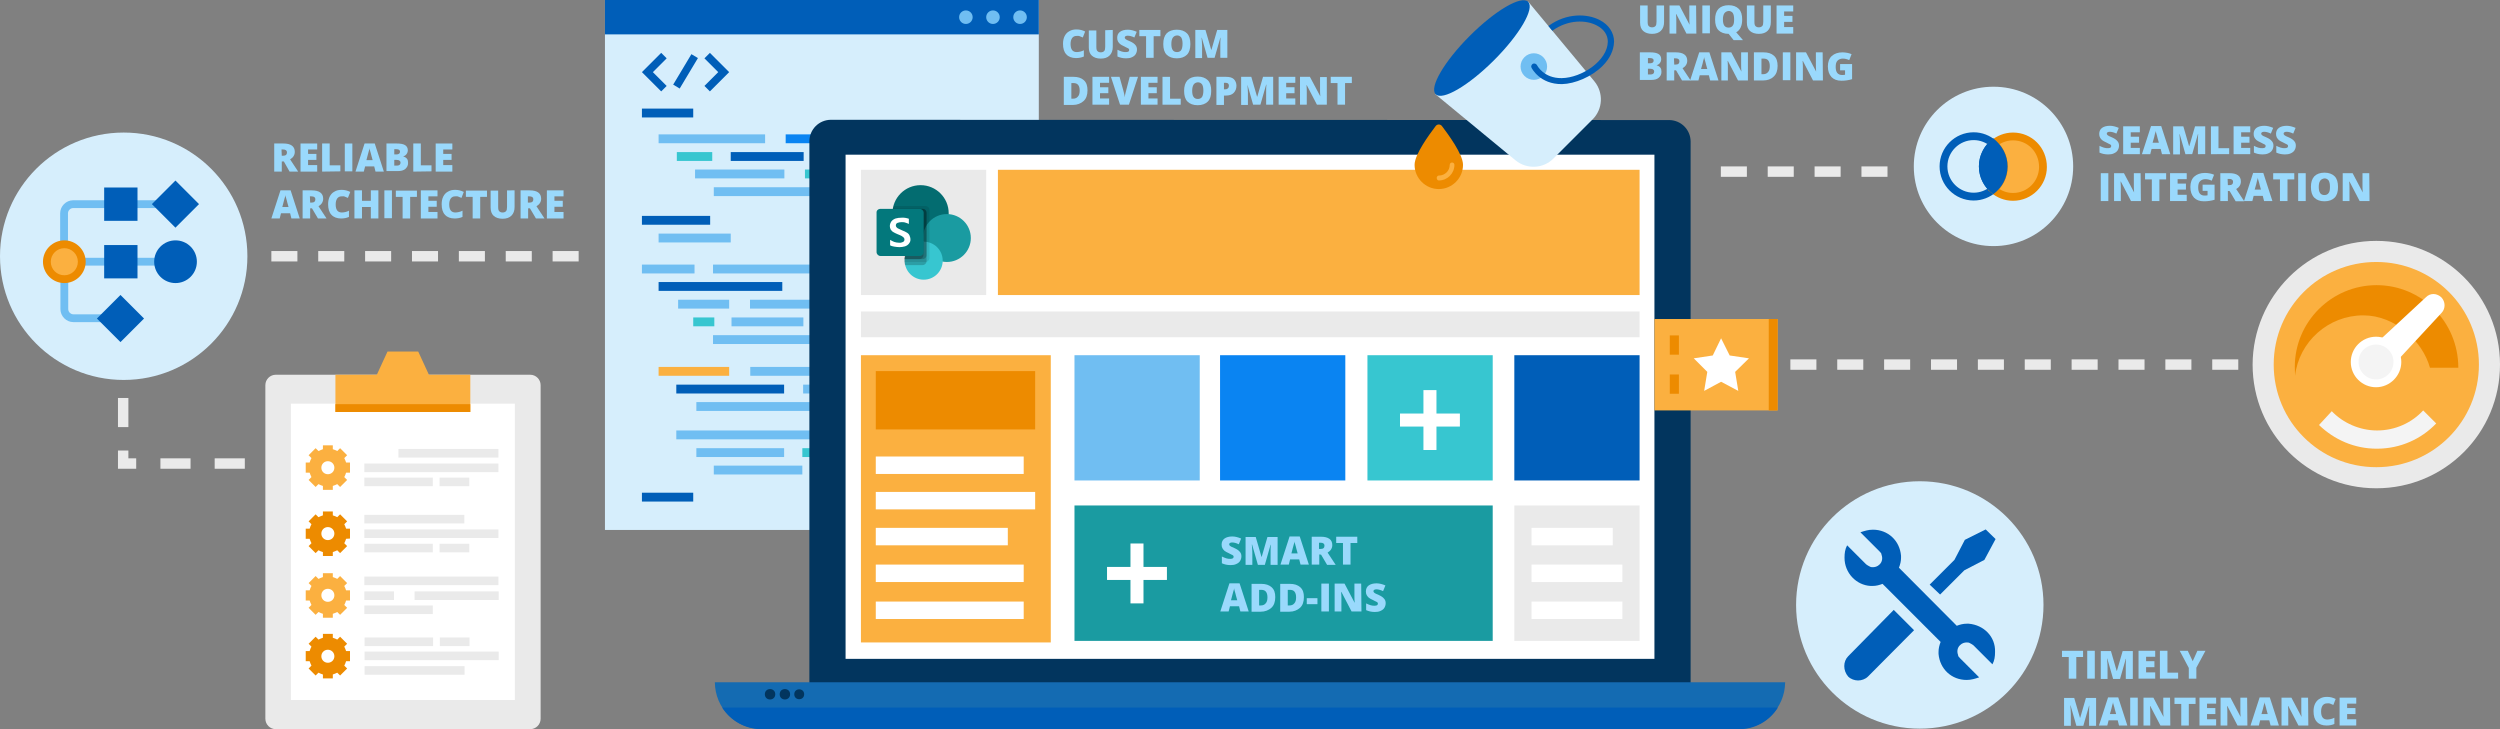 <?xml version="1.0" encoding="utf-8"?>
<!-- Generator: Adobe Illustrator 21.1.0, SVG Export Plug-In . SVG Version: 6.00 Build 0)  -->
<svg version="1.1" id="Layer_1" xmlns="http://www.w3.org/2000/svg" xmlns:xlink="http://www.w3.org/1999/xlink" x="0px" y="0px"
	 viewBox="0 0 960 280" style="enable-background:new 0 0 960 280;" xml:space="preserve">
<rect x="0" y="0" width="960" height="280" fill="#808080" stroke="none"/>
<style type="text/css">
	.st0{fill:none;stroke:#EAEAEA;stroke-width:4;stroke-miterlimit:10;}
	.st1{fill:none;stroke:#EAEAEA;stroke-width:4;stroke-miterlimit:10;stroke-dasharray:11.18,8.944;}
	.st2{fill:none;stroke:#EAEAEA;stroke-width:4;stroke-miterlimit:10;stroke-dasharray:11.574,9.259;}
	.st3{fill:#D6EEFC;}
	.st4{fill:#005EB8;}
	.st5{fill:#0A84F2;}
	.st6{fill:#70BEF2;}
	.st7{fill:#37C6D0;}
	.st8{fill:#FBB040;}
	.st9{fill:#02355E;}
	.st10{fill:#146BB2;}
	.st11{fill:#FFFFFF;}
	.st12{fill:#EAEAEA;}
	.st13{fill:#ED8B00;}
	.st14{fill:#1A9BA1;}
	.st15{fill:#036C70;}
	.st16{opacity:0.1;enable-background:new    ;}
	.st17{opacity:0.2;enable-background:new    ;}
	.st18{fill:#03787C;}
	.st19{fill:none;stroke:#FFFFFF;stroke-width:5;stroke-miterlimit:10;}
	.st20{fill:none;stroke:#70BEF2;stroke-width:3;stroke-miterlimit:10;}
	.st21{fill:#F4F4F4;}
	.st22{fill:none;stroke:#EAEAEA;stroke-width:4;stroke-miterlimit:10;stroke-dasharray:10,8;}
	.st23{fill:#EAEAEA;stroke:#EAEAEA;stroke-miterlimit:10;}
	.st24{fill:none;stroke:#005EB8;stroke-width:3;stroke-miterlimit:10;}
	.st25{fill:none;stroke:#ED8B00;stroke-width:3;stroke-miterlimit:10;}
	.st26{fill:#9AD9FC;}
</style>
<g id="color_palette">
</g>
<g id="design">
	<g>
		<g>
			<line class="st0" x1="47.3" y1="118.8" x2="47.3" y2="123.8"/>
			<line class="st1" x1="47.3" y1="132.7" x2="47.3" y2="168.5"/>
			<polyline class="st0" points="47.3,173 47.3,178 52.3,178 			"/>
			<line class="st2" x1="61.6" y1="178" x2="98.6" y2="178"/>
			<line class="st0" x1="103.2" y1="178" x2="108.2" y2="178"/>
		</g>
	</g>
	<g>
		<rect x="232.3" class="st3" width="166.6" height="203.5"/>
		<rect x="232.3" class="st4" width="166.6" height="13.2"/>
		<rect x="246.5" y="41.7" class="st4" width="19.7" height="3.4"/>
		<rect x="246.5" y="189.2" class="st4" width="19.7" height="3.4"/>
		<rect x="301.7" y="51.6" class="st5" width="41.8" height="3.4"/>
		<rect x="252.9" y="51.6" class="st6" width="40.9" height="3.4"/>
		<rect x="280.6" y="58.4" class="st4" width="28" height="3.4"/>
		<rect x="259.9" y="58.4" class="st7" width="13.6" height="3.4"/>
		<rect x="329.4" y="65.1" class="st6" width="27.7" height="3.4"/>
		<rect x="309.1" y="65.1" class="st7" width="13" height="3.4"/>
		<rect x="266.9" y="65.1" class="st6" width="34.3" height="3.4"/>
		<rect x="322.1" y="71.9" class="st6" width="63.1" height="3.4"/>
		<rect x="274.1" y="71.9" class="st6" width="41.5" height="3.4"/>
		<rect x="246.5" y="82.9" class="st4" width="26.2" height="3.4"/>
		<rect x="252.9" y="89.7" class="st6" width="27.7" height="3.4"/>
		<rect x="273.8" y="101.6" class="st6" width="47.7" height="3.4"/>
		<rect x="246.5" y="101.6" class="st6" width="20.2" height="3.4"/>
		<rect x="252.9" y="108.3" class="st4" width="47.5" height="3.4"/>
		<rect x="322.8" y="115.1" class="st4" width="19.8" height="3.4"/>
		<rect x="288" y="115.1" class="st6" width="27.6" height="3.4"/>
		<rect x="260.4" y="115.1" class="st6" width="19.6" height="3.4"/>
		<rect x="315.6" y="121.9" class="st6" width="41.6" height="3.4"/>
		<rect x="280.9" y="121.9" class="st6" width="27.6" height="3.4"/>
		<rect x="266.2" y="121.9" class="st7" width="8.1" height="3.4"/>
		<rect x="273.8" y="128.7" class="st6" width="49.6" height="3.4"/>
		<rect x="288.1" y="140.9" class="st6" width="83.2" height="3.4"/>
		<rect x="252.9" y="140.9" class="st8" width="27.1" height="3.4"/>
		<rect x="308.4" y="147.7" class="st6" width="34.4" height="3.4"/>
		<rect x="259.7" y="147.7" class="st4" width="41.4" height="3.4"/>
		<rect x="267.4" y="154.4" class="st6" width="54.7" height="3.4"/>
		<rect x="259.7" y="165.3" class="st6" width="68.8" height="3.4"/>
		<rect x="329.8" y="172.1" class="st4" width="54.7" height="3.4"/>
		<rect x="308.1" y="172.1" class="st7" width="14" height="3.4"/>
		<rect x="267.4" y="172.1" class="st6" width="33.7" height="3.4"/>
		<rect x="315.6" y="178.8" class="st8" width="20.9" height="3.4"/>
		<rect x="274.1" y="178.8" class="st6" width="34" height="3.4"/>
		<g>
			<circle class="st6" cx="391.7" cy="6.6" r="2.6"/>
			<circle class="st6" cx="381.3" cy="6.6" r="2.6"/>
			<circle class="st6" cx="370.9" cy="6.6" r="2.6"/>
		</g>
		<g>
			<g>
				<path class="st4" d="M253.9,20.3l-7.4,7.4l7.4,7.4L256,33l-5.3-5.3l5.3-5.3L253.9,20.3z"/>
				<path class="st4" d="M270.5,22.4l5.3,5.3l-5.3,5.3l2.1,2.1l7.4-7.4l-7.4-7.4L270.5,22.4z"/>
				<path class="st4" d="M258.5,32.5l7-11.7l2.5,1.5L261,34L258.5,32.5z"/>
			</g>
		</g>
	</g>
	<g>
		<path id="_Path_4_1_" class="st9" d="M319.1,46c-4.6,0-8.3,3.7-8.3,8.3l0,0l0,0v207.6c0,4.6,3.7,8.4,8.3,8.4l0,0h321.8
			c4.6,0,8.3-3.7,8.3-8.3l0,0V54.4c0-4.6-3.7-8.3-8.3-8.3l0,0L319.1,46L319.1,46z"/>
		<path id="_Path_5_1_" class="st10" d="M292.4,279.9h375.2c9.9,0,17.8-8,17.9-17.9h-411C274.6,271.9,282.4,279.9,292.4,279.9z"/>
		<path id="_Path_6_1_" class="st4" d="M277.3,271.7c3.3,5.1,8.9,8.3,15.1,8.3h375.2c6.2,0.1,11.9-3.1,15.1-8.3H277.3z"/>
		<g>
			<circle id="_Path_7_1_" class="st9" cx="306.9" cy="266.6" r="1.9"/>
			<circle id="_Path_8_1_" class="st9" cx="301.4" cy="266.6" r="2"/>
			<circle id="_Path_9_1_" class="st9" cx="295.7" cy="266.6" r="2"/>
		</g>
		<rect x="324.7" y="59.4" class="st11" width="310.6" height="193.6"/>
		<rect x="330.6" y="136.4" class="st8" width="72.9" height="110.3"/>
		<rect x="330.6" y="119.6" class="st12" width="299" height="9.9"/>
		<rect x="336.3" y="142.5" class="st13" width="61.2" height="22.4"/>
		<g>
			<rect x="336.3" y="175.3" class="st11" width="56.8" height="6.7"/>
			<rect x="336.3" y="188.9" class="st11" width="61.2" height="6.7"/>
			<rect x="336.3" y="202.7" class="st11" width="50.7" height="6.7"/>
			<rect x="336.3" y="216.8" class="st11" width="56.8" height="6.7"/>
			<rect x="336.3" y="231" class="st11" width="56.8" height="6.7"/>
		</g>
		<rect x="412.6" y="136.4" class="st6" width="48.1" height="48.1"/>
		<rect x="330.6" y="65.2" class="st12" width="48.1" height="48.1"/>
		<rect x="383.2" y="65.2" class="st8" width="246.4" height="48.1"/>
		<rect x="468.5" y="136.4" class="st5" width="48.1" height="48.1"/>
		<rect x="525.1" y="136.4" class="st7" width="48.1" height="48.1"/>
		<rect x="412.6" y="194.1" class="st14" width="160.6" height="52"/>
		<rect x="581.5" y="136.4" class="st4" width="48.1" height="48.1"/>
		<g>
			<circle class="st15" cx="353.5" cy="81.9" r="10.8"/>
			<circle class="st14" cx="363.6" cy="91.4" r="9.2"/>
			<circle class="st7" cx="354.7" cy="100.1" r="7.3"/>
			<path class="st16" d="M355.4,79.1h-12.3c-1.6,5.7,1.8,11.6,7.6,13.2c0.9,0.2,1.9,0.4,2.8,0.4c0.3,0,0.6,0,1-0.1v0.1
				c-4,0.1-7.2,3.4-7.2,7.3c0,0.2,0,0.4,0,0.6h8.1c0.8,0,1.5-0.7,1.5-1.5V80.6C356.9,79.7,356.2,79.1,355.4,79.1z"/>
			<path class="st17" d="M354.3,80.2h-11.4c-1,5.9,3.1,11.4,8.9,12.3c0.6,0.1,1.2,0.2,1.7,0.2c0.3,0,0.6,0,1-0.1v0.1
				c-4,0.1-7.3,3.5-7.2,7.6c0,0.5,0.1,1,0.2,1.5h6.8c0.8,0,1.5-0.7,1.5-1.5V81.7C355.8,80.9,355.2,80.2,354.3,80.2z"/>
			<path class="st17" d="M354.3,80.2h-11.4c-1,5.9,3.1,11.4,8.9,12.3c0.6,0.1,1.2,0.2,1.7,0.2c0.3,0,0.6,0,1-0.1v0.1
				c-3.8,0.1-6.9,3.1-7.2,6.8h7c0.8,0,1.5-0.7,1.5-1.5V81.7C355.8,80.9,355.2,80.2,354.3,80.2z"/>
			<path class="st17" d="M353.2,80.2h-10.3c-1,5.9,3.1,11.4,8.9,12.3c0.6,0.1,1.2,0.2,1.7,0.2c0.3,0,0.6,0,1-0.1v0.1
				c-3.8,0.1-6.9,3.1-7.2,6.8h5.8c0.8,0,1.5-0.7,1.5-1.5V81.7C354.7,80.9,354,80.2,353.2,80.2z"/>
			<path id="Back_Plate" class="st18" d="M338.1,80.2h15.1c0.8,0,1.5,0.7,1.5,1.5v15.1c0,0.8-0.7,1.5-1.5,1.5h-15.1
				c-0.8,0-1.5-0.7-1.5-1.5V81.7C336.5,80.9,337.2,80.2,338.1,80.2L338.1,80.2z"/>
			<path class="st11" d="M343,89.1c-0.4-0.2-0.7-0.6-1-1c-0.2-0.4-0.3-0.9-0.3-1.3c0-0.6,0.2-1.2,0.6-1.8c0.4-0.5,1-0.9,1.6-1.1
				c0.7-0.2,1.4-0.3,2.2-0.3c1-0.1,2,0.1,2.9,0.4v2c-0.4-0.2-0.9-0.4-1.3-0.5c-0.5-0.2-1-0.2-1.5-0.2s-1.1,0.1-1.6,0.3
				c-0.4,0.2-0.6,0.5-0.6,1c0,0.2,0.1,0.5,0.3,0.7c0.2,0.2,0.4,0.4,0.7,0.5c0.3,0.2,0.8,0.3,1.3,0.6c0.1,0,0.2,0.1,0.2,0.1
				c0.6,0.2,1.2,0.5,1.7,0.8c0.4,0.2,0.8,0.6,1,1c0.2,0.5,0.4,1,0.4,1.5c0.1,0.7-0.2,1.3-0.6,1.8s-0.9,0.8-1.5,1
				c-0.7,0.2-1.4,0.3-2.1,0.3s-1.3-0.1-2-0.2c-0.5-0.1-1.1-0.2-1.6-0.5v-2.1c0.5,0.3,1.1,0.6,1.6,0.8c0.6,0.2,1.2,0.3,1.8,0.3
				c0.6,0.1,1.1-0.1,1.6-0.3c0.3-0.2,0.6-0.6,0.5-1c0-0.3-0.1-0.5-0.3-0.7c-0.2-0.2-0.5-0.4-0.8-0.6s-0.9-0.4-1.6-0.7
				C344,89.6,343.4,89.4,343,89.1z"/>
		</g>
		<rect x="581.5" y="194.1" class="st12" width="48.1" height="52"/>
		<g>
			<rect x="588.1" y="202.7" class="st11" width="31.2" height="6.7"/>
			<rect x="588.1" y="216.8" class="st11" width="34.9" height="6.7"/>
			<rect x="588.1" y="231" class="st11" width="34.9" height="6.7"/>
		</g>
		<g>
			<g>
				<path class="st3" d="M596.5,60.9l15.1-15.1c3.9-3.9,4.2-10.2,0.7-14.5L586.8,0.6l-35.6,35.6L582,61.6
					C586.3,65.1,592.6,64.8,596.5,60.9z"/>
				
					<ellipse transform="matrix(0.707 -0.707 0.707 0.707 154.47 424.021)" class="st6" cx="589.1" cy="25.5" rx="5.1" ry="5.1"/>
				<path class="st4" d="M588.6,24.5c0.6-0.3,1.3,0,1.6,0.5c0.1,0.2,2.6,5.1,9.5,5c7.7-0.1,17.6-6.7,17.7-14c0-2.6-1.5-4.8-4.2-6.2
					c-4.1-2.2-11-2.4-17.1,2l-1.5-1.8c0,0,0,0,0.1-0.1c6.9-5,14.8-4.7,19.6-2.2c3.5,1.8,5.5,4.9,5.5,8.3c-0.1,3.5-1.8,6.7-4.4,9.3
					c-4.2,4.2-10.7,6.9-15.6,7c-8.5,0.1-11.6-6.1-11.7-6.3C587.8,25.5,588.1,24.8,588.6,24.5z"/>
				
					<ellipse transform="matrix(0.707 -0.707 0.707 0.707 153.691 407.791)" class="st4" cx="569.1" cy="18.4" rx="25.1" ry="6.6"/>
			</g>
			<g>
				<path class="st13" d="M543.2,63.3c0,5.1,4.2,9.3,9.3,9.3s9.3-4.2,9.3-9.3c0-4-5.6-11.6-8.1-14.9c-0.6-0.8-1.8-0.8-2.4,0
					C548.8,51.7,543.2,59.3,543.2,63.3z"/>
				<g>
					<path class="st8" d="M552.5,69.3c3.3,0,6-2.7,6-6c0-0.5-0.4-0.9-0.9-0.9s-0.9,0.4-0.9,0.9c0,2.3-1.9,4.1-4.1,4.1
						c-0.5,0-0.9,0.4-0.9,0.9S552,69.3,552.5,69.3z"/>
				</g>
			</g>
		</g>
		<g>
			<line class="st19" x1="436.6" y1="208.7" x2="436.6" y2="231.7"/>
			<line class="st19" x1="425.1" y1="220.2" x2="448.1" y2="220.2"/>
		</g>
	</g>
	<g>
		<circle class="st3" cx="47.5" cy="98.4" r="47.5"/>
		<g>
			<g>
				<g>
					<g>
						<path class="st20" d="M70.1,78.4h-42c-1.9,0-3.5,1.6-3.5,3.5v17.4"/>
						<path class="st20" d="M73.6,100.5H24.7v18.2c0,1.9,1.6,3.5,3.5,3.5h18.1"/>
					</g>
					<g>
						<circle class="st8" cx="24.7" cy="100.5" r="6.7"/>
						<path class="st13" d="M24.7,95.3c2.8,0,5.2,2.3,5.2,5.2s-2.3,5.2-5.2,5.2s-5.2-2.3-5.2-5.2S21.9,95.3,24.7,95.3 M24.7,92.3
							c-4.5,0-8.2,3.7-8.2,8.2s3.7,8.2,8.2,8.2s8.2-3.7,8.2-8.2S29.2,92.3,24.7,92.3L24.7,92.3z"/>
					</g>
					<rect x="40" y="72" class="st4" width="12.8" height="12.8"/>
					<rect x="40" y="94.1" class="st4" width="12.8" height="12.8"/>
					
						<rect x="39.9" y="115.9" transform="matrix(0.707 -0.707 0.707 0.707 -72.939 68.582)" class="st4" width="12.8" height="12.8"/>
					
						<rect x="61" y="72" transform="matrix(0.707 -0.707 0.707 0.707 -35.71 70.603)" class="st4" width="12.8" height="12.8"/>
					<circle class="st4" cx="67.4" cy="100.5" r="8.2"/>
				</g>
			</g>
		</g>
	</g>
	<g>
		<g>
			<rect x="635.3" y="122.5" class="st8" width="47.3" height="35.1"/>
		</g>
		<g>
			<rect x="679.2" y="122.5" class="st13" width="3.4" height="35.1"/>
		</g>
		<g>
			<polygon class="st11" points="660.9,129.9 664.2,136.5 671.6,137.6 666.3,142.8 667.5,150.1 660.9,146.6 654.4,150.1 
				655.6,142.8 650.4,137.6 657.7,136.5 			"/>
		</g>
		<g>
			<path class="st13" d="M644.7,143.8v7.4h-3.5v-7.4H644.7z"/>
			<path class="st13" d="M644.7,128.8v7.4h-3.5v-7.4H644.7z"/>
		</g>
	</g>
	<g>
		<circle class="st3" cx="737.2" cy="232.3" r="47.5"/>
		<g>
			<g>
				<g>
					<g>
						<g>
							<path class="st4" d="M709.7,252c-2,2-2,5.5,0,7.8c1,1,2.5,1.5,3.8,1.5s2.8-0.5,3.8-1.5L735,242l-7.8-7.8L709.7,252z"/>
							<polygon class="st4" points="754.3,219 762,215 766.3,207 762.5,203.3 754.5,207.3 750.5,215 741,224.5 745,228.3 							"/>
							<path class="st4" d="M756,239.5h-0.8c-1.3,0-2.5,0.3-3.8,0.8L729.2,218c0.5-1.3,0.8-2.5,0.8-3.8v-0.8c-0.5-5.8-5-10-10.8-10
								c-1.8,0-3.3,0.5-4.8,1l7.3,7.3c0.5,0.5,0.8,0.8,0.8,1.3c0.5,1.3,0.3,2.8-0.8,3.8c-0.8,0.8-1.8,1-2.5,1c-0.5,0-0.8,0-1.3-0.3
								s-1-0.5-1.3-0.8l-7.3-7.3c-0.8,1.5-1,3-1,4.8c0,5.8,4.5,10.5,10,10.8h0.8c1.3,0,2.5-0.3,3.8-0.8l22.3,22.3
								c-0.5,1.3-0.8,2.5-0.8,3.8v0.8c0.5,5.8,5,10,10.8,10c1.8,0,3.3-0.5,4.8-1l-7.3-7.3c-0.5-0.5-0.8-0.8-0.8-1.3
								c-0.5-1.3-0.3-2.8,0.8-3.8c0.8-0.8,1.8-1,2.5-1c0.5,0,0.8,0,1.3,0.3s1,0.5,1.3,0.8l7.3,7.3c0.8-1.5,1-3,1-4.8
								C766.3,244.5,761.8,240,756,239.5z"/>
						</g>
					</g>
				</g>
			</g>
		</g>
	</g>
	<g>
		<circle class="st3" cx="765.5" cy="63.9" r="30.6"/>
	</g>
	<g>
		<circle class="st8" cx="912.5" cy="140" r="42.9"/>
		<g>
			<g>
				<path class="st12" d="M865,140c0,26.3,21.2,47.5,47.5,47.5S960,166.3,960,140s-21.2-47.5-47.5-47.5
					C886.3,92.5,865.1,113.8,865,140z M873.1,140c0-21.8,17.6-39.4,39.4-39.4s39.4,17.6,39.4,39.4s-17.6,39.4-39.4,39.4
					C890.7,179.4,873.1,161.8,873.1,140z"/>
				<path class="st21" d="M895.4,157.9c4.3,4.5,10.7,7.4,17.4,7.4c7,0,13.4-3,17.7-7.7l5,5c-5.7,6-13.8,9.7-22.8,9.7
					c-8.7,0-16.4-3.5-22.2-9.1L895.4,157.9z"/>
				<path class="st13" d="M912.6,109.5c-17.2,0-31.4,14-31.4,31.4c0,1.2,0.1,2.2,0.1,3.4c1.5-13,12.7-23.2,26.2-23.2
					c12.4,0,22.8,10,25.6,20.1H944v-0.1C943.9,123.5,929.9,109.5,912.6,109.5z"/>
				<g>
					<path class="st11" d="M914.8,144.7l22.8-24.6c1.5-1.6,1.5-4.2-0.1-5.9c-0.7-0.7-1.9-1.3-3-1.3s-2.1,0.4-2.9,1.2L907,136.9
						c-0.8,0.7-1.4,1.9-1.4,3c0,1.3,0.4,2.2,1.3,3.2l1.9,1.9c0.7,0.7,1.9,1.3,3,1.3C912.9,146.2,913.9,145.5,914.8,144.7z"/>
				</g>
				<g>
					<g>
						<path class="st21" d="M912.4,147.3c-4.5,0-8.2-3.7-8.2-8.2s3.7-8.2,8.2-8.2s8.2,3.7,8.2,8.2
							C920.6,143.6,916.9,147.3,912.4,147.3z"/>
						<path class="st11" d="M912.4,132.3c3.7,0,6.7,3,6.7,6.7s-3,6.7-6.7,6.7s-6.7-3-6.7-6.7C905.6,135.3,908.7,132.3,912.4,132.3
							 M912.4,129.3c-5.4,0-9.7,4.4-9.7,9.7c0,5.4,4.4,9.7,9.7,9.7s9.7-4.4,9.7-9.7C922.1,133.7,917.8,129.3,912.4,129.3
							L912.4,129.3z"/>
					</g>
				</g>
			</g>
		</g>
	</g>
	<line class="st22" x1="687.5" y1="140" x2="864" y2="140"/>
	<g>
		<line class="st19" x1="549.1" y1="149.8" x2="549.1" y2="172.8"/>
		<line class="st19" x1="537.6" y1="161.3" x2="560.6" y2="161.3"/>
	</g>
	<g>
		<path class="st12" d="M105.9,143.9h97.7c2.2,0,4,1.8,4,4V276c0,2.2-1.8,4-4,4h-97.7c-2.2,0-4-1.8-4-4V147.9
			C101.9,145.7,103.7,143.9,105.9,143.9z"/>
		<rect x="111.7" y="155" class="st11" width="86" height="113.8"/>
		<polygon class="st8" points="128.8,143.9 128.8,158.2 180.6,158.2 180.6,143.9 164.7,143.9 160.6,135 148.8,135 144.7,143.9 		"/>
		<g>
			<rect x="153.5" y="172.9" class="st23" width="37.4" height="2.3"/>
			<rect x="140.4" y="178.5" class="st23" width="50.5" height="2.3"/>
			<rect x="140.4" y="183.9" class="st23" width="25.3" height="2.3"/>
			<rect x="169.3" y="183.9" class="st23" width="10.4" height="2.3"/>
		</g>
		<g>
			<rect x="140.4" y="198.2" class="st23" width="37.4" height="2.3"/>
			<rect x="140.4" y="203.8" class="st23" width="50.5" height="2.3"/>
			<g>
				<rect x="140.4" y="209.3" class="st23" width="25.3" height="2.3"/>
				<rect x="169.3" y="209.3" class="st23" width="10.4" height="2.3"/>
			</g>
		</g>
		<g>
			<rect x="140.4" y="221.9" class="st23" width="50.5" height="2.3"/>
			<rect x="159.7" y="227.6" class="st23" width="31.3" height="2.3"/>
			<rect x="140.4" y="233" class="st23" width="25.3" height="2.3"/>
			<rect x="140.4" y="227.6" class="st23" width="10.4" height="2.3"/>
		</g>
		<g>
			<rect x="140.5" y="256.3" class="st23" width="37.4" height="2.3"/>
			<rect x="140.5" y="250.7" class="st23" width="50.5" height="2.3"/>
			<rect x="140.5" y="245.3" class="st23" width="25.3" height="2.3"/>
			<rect x="169.4" y="245.3" class="st23" width="10.4" height="2.3"/>
		</g>
		<path class="st8" d="M134.4,181.5v-3.9h-1.5c-0.2-0.6-0.4-1.1-0.7-1.7l1.1-1.1l-2.7-2.7l-1.1,1.1c-0.5-0.3-1.1-0.5-1.7-0.7V171
			H124v1.5c-0.6,0.2-1.1,0.4-1.7,0.7l-1.1-1.1l-2.7,2.7l1.1,1.1c-0.3,0.5-0.5,1.1-0.7,1.7h-1.5v3.9h1.5c0.2,0.6,0.4,1.1,0.7,1.7
			l-1.1,1.1l2.7,2.7l1.1-1.1c0.5,0.3,1.1,0.5,1.7,0.7v1.5h3.8v-1.5c0.6-0.2,1.1-0.4,1.7-0.7l1.1,1.1l2.7-2.7l-1.1-1.1
			c0.3-0.5,0.5-1.1,0.7-1.7H134.4z M125.9,182.1c-1.4,0-2.5-1.1-2.5-2.5s1.1-2.5,2.5-2.5s2.5,1.1,2.5,2.5S127.3,182.1,125.9,182.1z"
			/>
		<path class="st8" d="M134.4,230.6v-3.9h-1.5c-0.2-0.6-0.4-1.1-0.7-1.7l1.1-1.1l-2.7-2.7l-1.1,1.1c-0.5-0.3-1.1-0.5-1.7-0.7v-1.5
			H124v1.5c-0.6,0.2-1.1,0.4-1.7,0.7l-1.1-1.1l-2.7,2.7l1.1,1.1c-0.3,0.5-0.5,1.1-0.7,1.7h-1.5v3.9h1.5c0.2,0.6,0.4,1.1,0.7,1.7
			l-1.1,1.1l2.7,2.7l1.1-1.1c0.5,0.3,1.1,0.5,1.7,0.7v1.5h3.8v-1.5c0.6-0.2,1.1-0.4,1.7-0.7l1.1,1.1l2.7-2.7l-1.1-1.1
			c0.3-0.5,0.5-1.1,0.7-1.7H134.4z M125.9,231.1c-1.4,0-2.5-1.1-2.5-2.5s1.1-2.5,2.5-2.5s2.5,1.1,2.5,2.5S127.3,231.1,125.9,231.1z"
			/>
		<path class="st13" d="M134.4,206.8V203h-1.5c-0.2-0.6-0.4-1.1-0.7-1.7l1.1-1.1l-2.7-2.7l-1.1,1.1c-0.5-0.3-1.1-0.5-1.7-0.7v-1.5
			H124v1.5c-0.6,0.2-1.1,0.4-1.7,0.7l-1.1-1.1l-2.7,2.7l1.1,1.1c-0.3,0.5-0.5,1.1-0.7,1.7h-1.5v3.9h1.5c0.2,0.6,0.4,1.1,0.7,1.7
			l-1.1,1.1l2.7,2.7l1.1-1.1c0.5,0.3,1.1,0.5,1.7,0.7v1.5h3.8V212c0.6-0.2,1.1-0.4,1.7-0.7l1.1,1.1l2.7-2.7l-1.1-1.1
			c0.3-0.5,0.5-1.1,0.7-1.7L134.4,206.8L134.4,206.8z M125.9,207.4c-1.4,0-2.5-1.1-2.5-2.5s1.1-2.5,2.5-2.5s2.5,1.1,2.5,2.5
			S127.3,207.4,125.9,207.4z"/>
		<path class="st13" d="M134.4,253.9V250h-1.5c-0.2-0.6-0.4-1.1-0.7-1.7l1.1-1.1l-2.7-2.7l-1.1,1.1c-0.5-0.3-1.1-0.5-1.7-0.7v-1.5
			H124v1.5c-0.6,0.2-1.1,0.4-1.7,0.7l-1.1-1.1l-2.7,2.7l1.1,1.1c-0.3,0.5-0.5,1.1-0.7,1.7h-1.5v3.9h1.5c0.2,0.6,0.4,1.1,0.7,1.7
			l-1.1,1.1l2.7,2.7l1.1-1.1c0.5,0.3,1.1,0.5,1.7,0.7v1.5h3.8V259c0.6-0.2,1.1-0.4,1.7-0.7l1.1,1.1l2.7-2.7l-1.1-1.1
			c0.3-0.5,0.5-1.1,0.7-1.7L134.4,253.9L134.4,253.9z M125.9,254.5c-1.4,0-2.5-1.1-2.5-2.5s1.1-2.5,2.5-2.5s2.5,1.1,2.5,2.5
			S127.3,254.5,125.9,254.5z"/>
		<rect x="128.8" y="155.2" class="st13" width="51.8" height="3"/>
	</g>
	<line class="st22" x1="104.2" y1="98.4" x2="227.3" y2="98.4"/>
	<line class="st22" x1="660.8" y1="65.9" x2="727" y2="65.9"/>
	<g>
		<path class="st24" d="M761.4,63.9c0-3.5,1.6-6.6,4-8.8c-2-1.7-4.6-2.8-7.5-2.8c-6.4,0-11.6,5.2-11.6,11.6s5.2,11.6,11.6,11.6
			c2.9,0,5.5-1.1,7.5-2.8C763,70.6,761.4,67.4,761.4,63.9z"/>
		<g id="XMLID_1_">
			<g>
				<path class="st8" d="M773,52.4c6.4,0,11.5,5.2,11.5,11.6s-5.2,11.5-11.5,11.5c-2.9,0-5.5-1.1-7.5-2.8c2.5-2.1,4-5.3,4-8.8
					c0-3.5-1.6-6.6-4-8.8C767.5,53.4,770.1,52.4,773,52.4z"/>
			</g>
			<g>
				<path class="st25" d="M773,52.4c-2.9,0-5.5,1.1-7.5,2.8c2.5,2.1,4,5.3,4,8.8s-1.6,6.6-4,8.8c2,1.7,4.6,2.8,7.5,2.8
					c6.4,0,11.5-5.2,11.5-11.5C784.5,57.5,779.4,52.4,773,52.4z"/>
			</g>
		</g>
		<path class="st4" d="M770.9,63.9c0-4.3-2.1-8.1-5.5-10.8c-3.4,2.6-5.5,6.4-5.5,10.8s2.1,8.1,5.5,10.7
			C768.8,72.1,770.9,68.2,770.9,63.9z"/>
	</g>
	<g>
		<g>
			<path class="st26" d="M108.2,62v3.9h-2.9V55.1h3.5c2.9,0,4.4,1.1,4.4,3.2c0,1.2-0.6,2.2-1.8,2.9l3.1,4.7h-3.3L109,62H108.2z
				 M108.2,59.8h0.5c1,0,1.5-0.4,1.5-1.3c0-0.7-0.5-1.1-1.5-1.1h-0.6L108.2,59.8L108.2,59.8z"/>
			<path class="st26" d="M121.8,65.9h-6.4V55.1h6.4v2.3h-3.5v1.7h3.2v2.3h-3.2v2h3.5V65.9z"/>
			<path class="st26" d="M123.7,65.9V55.1h2.9v8.4h4.1v2.3L123.7,65.9L123.7,65.9z"/>
			<path class="st26" d="M132.4,65.9V55.1h2.9v10.7h-2.9V65.9z"/>
			<path class="st26" d="M144.2,65.9l-0.5-2h-3.5l-0.5,2h-3.2l3.5-10.8h3.9l3.5,10.8H144.2z M143.1,61.5l-0.5-1.8
				c-0.1-0.4-0.2-0.9-0.4-1.5s-0.3-1.1-0.3-1.3c0,0.2-0.1,0.7-0.3,1.2s-0.4,1.7-0.9,3.4C140.7,61.5,143.1,61.5,143.1,61.5z"/>
			<path class="st26" d="M148.6,55.1h3.7c1.5,0,2.5,0.2,3.2,0.6c0.7,0.4,1.1,1.1,1.1,2c0,0.6-0.2,1.1-0.5,1.5s-0.7,0.7-1.2,0.8v0.1
				c0.7,0.2,1.1,0.5,1.4,0.9s0.4,0.9,0.4,1.6c0,1-0.4,1.7-1.1,2.3c-0.7,0.6-1.7,0.8-3,0.8h-4.2V55.1H148.6z M151.4,59.3h0.9
				c0.4,0,0.7-0.1,1-0.3c0.2-0.2,0.3-0.4,0.3-0.8c0-0.6-0.5-0.9-1.4-0.9h-0.8V59.3z M151.4,61.4v2.2h1c0.9,0,1.4-0.4,1.4-1.1
				c0-0.4-0.1-0.6-0.4-0.8c-0.2-0.2-0.6-0.3-1.1-0.3C152.3,61.4,151.4,61.4,151.4,61.4z"/>
			<path class="st26" d="M158.7,65.9V55.1h2.9v8.4h4.1v2.3L158.7,65.9L158.7,65.9z"/>
			<path class="st26" d="M173.7,65.9h-6.4V55.1h6.4v2.3h-3.5v1.7h3.2v2.3h-3.2v2h3.5V65.9z"/>
			<path class="st26" d="M111.9,83.9l-0.5-2h-3.5l-0.5,2h-3.2l3.5-10.8h3.9l3.5,10.8H111.9z M110.8,79.5l-0.5-1.8
				c-0.1-0.4-0.2-0.9-0.4-1.5c-0.2-0.6-0.3-1.1-0.3-1.3c0,0.2-0.1,0.7-0.3,1.2s-0.4,1.7-0.9,3.4C108.4,79.5,110.8,79.5,110.8,79.5z"
				/>
			<path class="st26" d="M119.1,80v3.9h-2.9V73.1h3.5c2.9,0,4.4,1.1,4.4,3.2c0,1.2-0.6,2.2-1.8,2.9l3.1,4.7h-3.3l-2.3-3.9
				C119.8,80,119.1,80,119.1,80z M119.1,77.8h0.5c1,0,1.5-0.4,1.5-1.3c0-0.7-0.5-1.1-1.5-1.1H119L119.1,77.8L119.1,77.8z"/>
			<path class="st26" d="M131.1,75.4c-0.7,0-1.2,0.3-1.6,0.8c-0.4,0.6-0.6,1.3-0.6,2.3c0,2.1,0.8,3.1,2.4,3.1c0.5,0,0.9-0.1,1.4-0.2
				s0.9-0.3,1.3-0.5v2.4c-0.9,0.4-1.9,0.6-3,0.6c-1.6,0-2.9-0.5-3.7-1.4c-0.9-0.9-1.3-2.3-1.3-4.1c0-1.1,0.2-2.1,0.6-2.9
				s1-1.5,1.8-1.9c0.8-0.5,1.7-0.7,2.8-0.7c1.2,0,2.3,0.3,3.3,0.8l-0.9,2.3c-0.4-0.2-0.8-0.3-1.2-0.5S131.6,75.4,131.1,75.4z"/>
			<path class="st26" d="M145.3,83.9h-2.9v-4.4H139v4.4h-2.9V73.1h2.9v4h3.4v-4h2.9L145.3,83.9L145.3,83.9z"/>
			<path class="st26" d="M147.6,83.9V73.1h2.9v10.7h-2.9V83.9z"/>
			<path class="st26" d="M157.5,83.9h-2.9v-8.3H152v-2.4h8.1v2.4h-2.6V83.9z"/>
			<path class="st26" d="M168,83.9h-6.4V73.1h6.4v2.3h-3.5v1.7h3.2v2.3h-3.2v2h3.5V83.9z"/>
			<path class="st26" d="M174.7,75.4c-0.7,0-1.2,0.3-1.6,0.8c-0.4,0.6-0.6,1.3-0.6,2.3c0,2.1,0.8,3.1,2.4,3.1c0.5,0,0.9-0.1,1.4-0.2
				s0.9-0.3,1.3-0.5v2.4c-0.9,0.4-1.9,0.6-3,0.6c-1.6,0-2.9-0.5-3.7-1.4c-0.9-0.9-1.3-2.3-1.3-4.1c0-1.1,0.2-2.1,0.6-2.9
				c0.4-0.8,1-1.5,1.8-1.9c0.8-0.5,1.7-0.7,2.8-0.7c1.2,0,2.3,0.3,3.3,0.8l-0.9,2.3c-0.4-0.2-0.8-0.3-1.2-0.5S175.1,75.4,174.7,75.4
				z"/>
			<path class="st26" d="M184.4,83.9h-2.9v-8.3h-2.6v-2.4h8.1v2.4h-2.6V83.9z"/>
			<path class="st26" d="M197.6,73.1v6.4c0,1.4-0.4,2.5-1.2,3.3S194.5,84,193,84s-2.6-0.4-3.4-1.1c-0.8-0.7-1.2-1.8-1.2-3.2v-6.5
				h2.9v6.3c0,0.8,0.1,1.3,0.4,1.6s0.7,0.5,1.3,0.5s1-0.2,1.3-0.5s0.4-0.9,0.4-1.7v-6.3C194.7,73.1,197.6,73.1,197.6,73.1z"/>
			<path class="st26" d="M202.8,80v3.9h-2.9V73.1h3.5c2.9,0,4.4,1.1,4.4,3.2c0,1.2-0.6,2.2-1.8,2.9l3.1,4.7h-3.3l-2.3-3.9
				C203.5,80,202.8,80,202.8,80z M202.8,77.8h0.5c1,0,1.5-0.4,1.5-1.3c0-0.7-0.5-1.1-1.5-1.1h-0.6v2.4H202.8z"/>
			<path class="st26" d="M216.4,83.9H210V73.1h6.4v2.3h-3.5v1.7h3.2v2.3h-3.2v2h3.5V83.9z"/>
		</g>
	</g>
	<g>
		<g>
			<path class="st26" d="M813.7,55.9c0,0.7-0.2,1.3-0.5,1.8s-0.8,0.9-1.5,1.2c-0.6,0.3-1.4,0.4-2.2,0.4c-0.7,0-1.3-0.1-1.8-0.2
				c-0.5-0.1-1-0.3-1.5-0.5V56c0.6,0.3,1.1,0.5,1.7,0.7s1.1,0.2,1.6,0.2c0.4,0,0.7-0.1,0.9-0.2s0.3-0.3,0.3-0.6c0-0.1,0-0.3-0.1-0.4
				c-0.1-0.1-0.2-0.2-0.4-0.3s-0.7-0.3-1.4-0.7c-0.7-0.3-1.2-0.6-1.6-0.9c-0.3-0.3-0.6-0.6-0.8-1s-0.3-0.8-0.3-1.4
				c0-1,0.4-1.8,1.1-2.3s1.7-0.8,3-0.8c1.1,0,2.2,0.3,3.4,0.8l-0.9,2.2c-1-0.5-1.9-0.7-2.6-0.7c-0.4,0-0.6,0.1-0.8,0.2
				s-0.3,0.3-0.3,0.5s0.1,0.4,0.3,0.6c0.2,0.2,0.8,0.5,1.8,0.9c0.9,0.4,1.6,0.9,1.9,1.3C813.5,54.6,813.7,55.2,813.7,55.9z"/>
			<path class="st26" d="M821.7,59.2h-6.4V48.5h6.4v2.3h-3.5v1.7h3.2v2.3h-3.2v2h3.5V59.2z"/>
			<path class="st26" d="M830.2,59.2l-0.5-2h-3.5l-0.5,2h-3.2l3.5-10.8h3.9l3.5,10.8H830.2z M829,54.8l-0.5-1.8
				c-0.1-0.4-0.2-0.9-0.4-1.5s-0.3-1.1-0.3-1.3c0,0.2-0.1,0.7-0.3,1.2c-0.1,0.6-0.4,1.7-0.9,3.4C826.6,54.8,829,54.8,829,54.8z"/>
			<path class="st26" d="M839.2,59.2l-2.2-7.7h-0.1c0.1,1.3,0.2,2.3,0.2,3.1v4.7h-2.6V48.5h3.9l2.2,7.6h0.1l2.2-7.6h3.9v10.7H844
				v-4.7c0-0.2,0-0.5,0-0.8s0-1,0.1-2.2H844l-2.2,7.7H839.2z"/>
			<path class="st26" d="M849,59.2V48.5h2.9v8.4h4.1v2.3H849z"/>
			<path class="st26" d="M864.1,59.2h-6.4V48.5h6.4v2.3h-3.5v1.7h3.2v2.3h-3.2v2h3.5V59.2z"/>
			<path class="st26" d="M873,55.9c0,0.7-0.2,1.3-0.5,1.8s-0.8,0.9-1.5,1.2c-0.6,0.3-1.4,0.4-2.2,0.4c-0.7,0-1.3-0.1-1.8-0.2
				c-0.5-0.1-1-0.3-1.5-0.5V56c0.6,0.3,1.1,0.5,1.7,0.7s1.1,0.2,1.6,0.2c0.4,0,0.7-0.1,0.9-0.2s0.3-0.3,0.3-0.6c0-0.1,0-0.3-0.1-0.4
				c-0.1-0.1-0.2-0.2-0.4-0.3s-0.7-0.3-1.4-0.7c-0.7-0.3-1.2-0.6-1.6-0.9c-0.3-0.3-0.6-0.6-0.8-1s-0.3-0.8-0.3-1.4
				c0-1,0.4-1.8,1.1-2.3s1.7-0.8,3-0.8c1.1,0,2.2,0.3,3.4,0.8l-0.9,2.2c-1-0.5-1.9-0.7-2.6-0.7c-0.4,0-0.6,0.1-0.8,0.2
				s-0.3,0.3-0.3,0.5s0.1,0.4,0.3,0.6c0.2,0.2,0.8,0.5,1.8,0.9c0.9,0.4,1.6,0.9,1.9,1.3C872.8,54.6,873,55.2,873,55.9z"/>
			<path class="st26" d="M881.6,55.9c0,0.7-0.2,1.3-0.5,1.8s-0.8,0.9-1.5,1.2c-0.6,0.3-1.4,0.4-2.2,0.4c-0.7,0-1.3-0.1-1.8-0.2
				c-0.5-0.1-1-0.3-1.5-0.5V56c0.6,0.3,1.1,0.5,1.7,0.7s1.1,0.2,1.6,0.2c0.4,0,0.7-0.1,0.9-0.2s0.3-0.3,0.3-0.6c0-0.1,0-0.3-0.1-0.4
				c-0.1-0.1-0.2-0.2-0.4-0.3s-0.7-0.3-1.4-0.7c-0.7-0.3-1.2-0.6-1.6-0.9c-0.3-0.3-0.6-0.6-0.8-1S874,52,874,51.4
				c0-1,0.4-1.8,1.1-2.3s1.7-0.8,3-0.8c1.1,0,2.2,0.3,3.4,0.8l-0.9,2.2c-1-0.5-1.9-0.7-2.6-0.7c-0.4,0-0.6,0.1-0.8,0.2
				s-0.3,0.3-0.3,0.5s0.1,0.4,0.3,0.6c0.2,0.2,0.8,0.5,1.8,0.9c0.9,0.4,1.6,0.9,1.9,1.3C881.4,54.6,881.6,55.2,881.6,55.9z"/>
			<path class="st26" d="M806.7,77.2V66.5h2.9v10.7H806.7z"/>
			<path class="st26" d="M822.1,77.2h-3.8l-3.9-7.5h-0.1c0.1,1.2,0.1,2.1,0.1,2.7v4.8h-2.6V66.5h3.8l3.9,7.4l0,0
				c-0.1-1.1-0.1-1.9-0.1-2.6v-4.8h2.6L822.1,77.2L822.1,77.2z"/>
			<path class="st26" d="M829.2,77.2h-2.9v-8.3h-2.6v-2.4h8.1v2.4h-2.6V77.2z"/>
			<path class="st26" d="M839.7,77.2h-6.4V66.5h6.4v2.3h-3.5v1.7h3.2v2.3h-3.2v2h3.5V77.2z"/>
			<path class="st26" d="M845.8,70.9h4.6v5.8c-1.3,0.4-2.6,0.6-4.1,0.6c-1.7,0-2.9-0.5-3.8-1.4c-0.9-1-1.4-2.3-1.4-4.1
				c0-1.7,0.5-3.1,1.5-4s2.4-1.4,4.1-1.4c0.7,0,1.3,0.1,1.9,0.2c0.6,0.1,1.1,0.3,1.6,0.5l-0.9,2.3c-0.8-0.4-1.6-0.6-2.5-0.6
				c-0.8,0-1.5,0.3-2,0.8s-0.7,1.3-0.7,2.4c0,1,0.2,1.8,0.6,2.3c0.4,0.5,1,0.8,1.8,0.8c0.4,0,0.8,0,1.2-0.1v-1.7h-1.9L845.8,70.9
				L845.8,70.9z"/>
			<path class="st26" d="M855.5,73.3v3.9h-2.9V66.5h3.5c2.9,0,4.4,1.1,4.4,3.2c0,1.2-0.6,2.2-1.8,2.9l3.1,4.7h-3.3l-2.3-3.9
				L855.5,73.3L855.5,73.3z M855.5,71.1h0.5c1,0,1.5-0.4,1.5-1.3c0-0.7-0.5-1.1-1.5-1.1h-0.6L855.5,71.1L855.5,71.1z"/>
			<path class="st26" d="M869.4,77.2l-0.5-2h-3.5l-0.5,2h-3.2l3.5-10.8h3.9l3.5,10.8H869.4z M868.2,72.8l-0.5-1.8
				c-0.1-0.4-0.2-0.9-0.4-1.5s-0.3-1.1-0.3-1.3c0,0.2-0.1,0.7-0.3,1.2c-0.1,0.6-0.4,1.7-0.9,3.4C865.8,72.8,868.2,72.8,868.2,72.8z"
				/>
			<path class="st26" d="M878.4,77.2h-2.9v-8.3h-2.6v-2.4h8.1v2.4h-2.6V77.2z"/>
			<path class="st26" d="M882.5,77.2V66.5h2.9v10.7H882.5z"/>
			<path class="st26" d="M897.8,71.8c0,1.8-0.4,3.2-1.3,4.1s-2.2,1.4-3.9,1.4s-3-0.5-3.9-1.4s-1.3-2.3-1.3-4.1
				c0-1.8,0.4-3.1,1.3-4.1c0.9-0.9,2.2-1.4,3.9-1.4s3,0.5,3.9,1.4S897.8,70,897.8,71.8z M890.4,71.8c0,2.1,0.7,3.1,2.2,3.1
				c0.7,0,1.3-0.3,1.6-0.8c0.4-0.5,0.5-1.3,0.5-2.4s-0.2-1.9-0.5-2.4c-0.4-0.5-0.9-0.8-1.6-0.8C891.1,68.7,890.4,69.7,890.4,71.8z"
				/>
			<path class="st26" d="M909.9,77.2h-3.8l-3.9-7.5h-0.1c0.1,1.2,0.1,2.1,0.1,2.7v4.8h-2.6V66.5h3.8l3.9,7.4l0,0
				c-0.1-1.1-0.1-1.9-0.1-2.6v-4.8h2.6L909.9,77.2L909.9,77.2z"/>
		</g>
	</g>
	<g>
		<g>
			<path class="st26" d="M797.3,260.6h-2.9v-8.3h-2.6v-2.4h8.1v2.4h-2.6V260.6z"/>
			<path class="st26" d="M801.5,260.6v-10.7h2.9v10.7H801.5z"/>
			<path class="st26" d="M811.4,260.6l-2.2-7.7h-0.1c0.1,1.3,0.2,2.3,0.2,3.1v4.7h-2.6V250h3.9l2.2,7.6h0.1l2.2-7.6h3.9v10.7h-2.7
				V256c0-0.2,0-0.5,0-0.8s0-1,0.1-2.2h-0.1l-2.2,7.7h-2.7V260.6z"/>
			<path class="st26" d="M827.6,260.6h-6.4v-10.7h6.4v2.3h-3.5v1.7h3.2v2.3h-3.2v2h3.5V260.6z"/>
			<path class="st26" d="M829.4,260.6v-10.7h2.9v8.4h4.1v2.3H829.4z"/>
			<path class="st26" d="M842,253.9l1.8-4h3.1l-3.5,6.5v4.2h-2.9v-4.1l-3.5-6.6h3.1L842,253.9z"/>
			<path class="st26" d="M797.3,278.6l-2.2-7.7H795c0.1,1.3,0.2,2.3,0.2,3.1v4.7h-2.6V268h3.9l2.2,7.6h0.1l2.2-7.6h3.9v10.7h-2.7
				V274c0-0.2,0-0.5,0-0.8s0-1,0.1-2.2h-0.1l-2.2,7.7h-2.7V278.6z"/>
			<path class="st26" d="M813.7,278.6l-0.5-2h-3.5l-0.5,2H806l3.5-10.8h3.9l3.5,10.8H813.7z M812.6,274.2l-0.5-1.8
				c-0.1-0.4-0.2-0.9-0.4-1.5s-0.3-1.1-0.3-1.3c0,0.2-0.1,0.7-0.3,1.2c-0.1,0.6-0.4,1.7-0.9,3.4L812.6,274.2L812.6,274.2z"/>
			<path class="st26" d="M818,278.6v-10.7h2.9v10.7H818z"/>
			<path class="st26" d="M833.4,278.6h-3.8l-3.9-7.5h-0.1c0.1,1.2,0.1,2.1,0.1,2.7v4.8h-2.6v-10.7h3.8l3.9,7.4l0,0
				c-0.1-1.1-0.1-1.9-0.1-2.6v-4.8h2.6L833.4,278.6L833.4,278.6z"/>
			<path class="st26" d="M840.5,278.6h-2.9v-8.3H835v-2.4h8.1v2.4h-2.6V278.6z"/>
			<path class="st26" d="M851,278.6h-6.4v-10.7h6.4v2.3h-3.5v1.7h3.2v2.3h-3.2v2h3.5V278.6z"/>
			<path class="st26" d="M863,278.6h-3.8l-3.9-7.5h-0.1c0.1,1.2,0.1,2.1,0.1,2.7v4.8h-2.6v-10.7h3.8l3.9,7.4l0,0
				c-0.1-1.1-0.1-1.9-0.1-2.6v-4.8h2.6L863,278.6L863,278.6z"/>
			<path class="st26" d="M871.9,278.6l-0.5-2h-3.5l-0.5,2h-3.2l3.5-10.8h3.9l3.5,10.8H871.9z M870.8,274.2l-0.5-1.8
				c-0.1-0.4-0.2-0.9-0.4-1.5s-0.3-1.1-0.3-1.3c0,0.2-0.1,0.7-0.3,1.2c-0.1,0.6-0.4,1.7-0.9,3.4L870.8,274.2L870.8,274.2z"/>
			<path class="st26" d="M886.4,278.6h-3.8l-3.9-7.5h-0.1c0.1,1.2,0.1,2.1,0.1,2.7v4.8h-2.6v-10.7h3.8l3.9,7.4l0,0
				c-0.1-1.1-0.1-1.9-0.1-2.6v-4.8h2.6L886.4,278.6L886.4,278.6z"/>
			<path class="st26" d="M893.5,270.1c-0.7,0-1.2,0.3-1.6,0.8c-0.4,0.6-0.6,1.3-0.6,2.3c0,2.1,0.8,3.1,2.4,3.1
				c0.5,0,0.9-0.1,1.4-0.2s0.9-0.3,1.3-0.5v2.4c-0.9,0.4-1.9,0.6-3,0.6c-1.6,0-2.9-0.5-3.7-1.4c-0.9-0.9-1.3-2.3-1.3-4.1
				c0-1.1,0.2-2.1,0.6-2.9c0.4-0.8,1-1.5,1.8-1.9c0.8-0.5,1.7-0.7,2.8-0.7c1.2,0,2.3,0.3,3.3,0.8l-0.9,2.3c-0.4-0.2-0.8-0.3-1.2-0.5
				S894,270.1,893.5,270.1z"/>
			<path class="st26" d="M904.8,278.6h-6.4v-10.7h6.4v2.3h-3.5v1.7h3.2v2.3h-3.2v2h3.5V278.6z"/>
		</g>
	</g>
	<g>
		<g>
			<path class="st26" d="M413.3,13.8c-0.7,0-1.2,0.3-1.6,0.8c-0.4,0.6-0.6,1.3-0.6,2.3c0,2.1,0.8,3.1,2.4,3.1c0.5,0,0.9-0.1,1.4-0.2
				s0.9-0.3,1.3-0.5v2.4c-0.9,0.4-1.9,0.6-3,0.6c-1.6,0-2.9-0.5-3.7-1.4c-0.9-0.9-1.3-2.3-1.3-4.1c0-1.1,0.2-2.1,0.6-2.9
				c0.4-0.8,1-1.5,1.8-1.9c0.8-0.5,1.7-0.7,2.8-0.7c1.2,0,2.3,0.3,3.3,0.8l-0.9,2.3c-0.4-0.2-0.8-0.3-1.2-0.5S413.7,13.8,413.3,13.8
				z"/>
			<path class="st26" d="M427.3,11.5V18c0,1.4-0.4,2.5-1.2,3.3c-0.8,0.8-1.9,1.2-3.4,1.2s-2.6-0.4-3.4-1.1s-1.2-1.8-1.2-3.2v-6.5
				h2.9V18c0,0.8,0.1,1.3,0.4,1.6s0.7,0.5,1.3,0.5c0.6,0,1-0.2,1.3-0.5s0.4-0.9,0.4-1.7v-6.3L427.3,11.5L427.3,11.5z"/>
			<path class="st26" d="M436.6,19c0,0.7-0.2,1.3-0.5,1.8s-0.8,0.9-1.5,1.2c-0.6,0.3-1.4,0.4-2.2,0.4c-0.7,0-1.3-0.1-1.8-0.2
				s-1-0.3-1.5-0.5v-2.6c0.6,0.3,1.1,0.5,1.7,0.7s1.1,0.2,1.6,0.2c0.4,0,0.7-0.1,0.9-0.2s0.3-0.3,0.3-0.6c0-0.1,0-0.3-0.1-0.4
				s-0.2-0.2-0.4-0.3s-0.7-0.3-1.4-0.7c-0.7-0.3-1.2-0.6-1.6-0.9c-0.3-0.3-0.6-0.6-0.8-1c-0.2-0.4-0.3-0.8-0.3-1.4
				c0-1,0.4-1.8,1.1-2.3s1.7-0.8,3-0.8c1.1,0,2.2,0.3,3.4,0.8l-0.9,2.2c-1-0.5-1.9-0.7-2.6-0.7c-0.4,0-0.6,0.1-0.8,0.2
				s-0.3,0.3-0.3,0.5s0.1,0.4,0.3,0.6c0.2,0.2,0.8,0.5,1.8,0.9c0.9,0.4,1.6,0.9,1.9,1.3C436.4,17.7,436.6,18.3,436.6,19z"/>
			<path class="st26" d="M443,22.2h-2.9v-8.3h-2.6v-2.4h8.1v2.4H443V22.2z"/>
			<path class="st26" d="M457.1,16.9c0,1.8-0.4,3.2-1.3,4.1s-2.2,1.4-3.9,1.4c-1.7,0-3-0.5-3.9-1.4s-1.3-2.3-1.3-4.1
				s0.4-3.1,1.3-4.1c0.9-0.9,2.2-1.4,3.9-1.4c1.7,0,3,0.5,3.9,1.4S457.1,15.1,457.1,16.9z M449.8,16.9c0,2.1,0.7,3.1,2.2,3.1
				c0.7,0,1.3-0.3,1.6-0.8s0.5-1.3,0.5-2.4s-0.2-1.9-0.5-2.4c-0.4-0.5-0.9-0.8-1.6-0.8C450.5,13.7,449.8,14.8,449.8,16.9z"/>
			<path class="st26" d="M463.7,22.2l-2.2-7.7h-0.1c0.1,1.3,0.2,2.3,0.2,3.1v4.7H459V11.5h3.9l2.2,7.6h0.1l2.2-7.6h3.9v10.7h-2.7
				v-4.7c0-0.2,0-0.5,0-0.8s0-1,0.1-2.2h-0.1l-2.2,7.7H463.7z"/>
			<path class="st26" d="M417.6,34.7c0,1.8-0.5,3.2-1.5,4.1s-2.4,1.5-4.1,1.5h-3.5V29.5h3.7c1.7,0,3,0.4,4,1.3S417.6,33,417.6,34.7z
				 M414.6,34.8c0-1-0.2-1.7-0.6-2.2s-1-0.7-1.8-0.7h-0.8v6h0.6c0.9,0,1.5-0.3,1.9-0.8C414.4,36.6,414.6,35.8,414.6,34.8z"/>
			<path class="st26" d="M425.9,40.2h-6.4V29.5h6.4v2.3h-3.5v1.7h3.2v2.3h-3.2v2h3.5V40.2z"/>
			<path class="st26" d="M433.8,29.5h3.2l-3.5,10.7h-3.4l-3.5-10.7h3.3l1.5,5.4c0.3,1.2,0.5,2,0.5,2.5c0-0.3,0.1-0.8,0.2-1.3
				s0.2-0.9,0.3-1.2L433.8,29.5z"/>
			<path class="st26" d="M444.5,40.2h-6.4V29.5h6.4v2.3H441v1.7h3.2v2.3H441v2h3.5V40.2z"/>
			<path class="st26" d="M446.4,40.2V29.5h2.9v8.4h4.1v2.3H446.4z"/>
			<path class="st26" d="M465.1,34.9c0,1.8-0.4,3.2-1.3,4.1s-2.2,1.4-3.9,1.4c-1.7,0-3-0.5-3.9-1.4s-1.3-2.3-1.3-4.1
				s0.4-3.1,1.3-4.1c0.9-0.9,2.2-1.4,3.9-1.4c1.7,0,3,0.5,3.9,1.4S465.1,33.1,465.1,34.9z M457.8,34.9c0,2.1,0.7,3.1,2.2,3.1
				c0.7,0,1.3-0.3,1.6-0.8s0.5-1.3,0.5-2.4c0-1.1-0.2-1.9-0.5-2.4c-0.4-0.5-0.9-0.8-1.6-0.8C458.5,31.7,457.8,32.8,457.8,34.9z"/>
			<path class="st26" d="M474.8,32.9c0,1.2-0.4,2.1-1.1,2.8s-1.7,1-3,1H470v3.6h-2.9V29.5h3.7c1.4,0,2.4,0.3,3,0.9
				S474.8,31.9,474.8,32.9z M470,34.3h0.5c0.4,0,0.8-0.1,1-0.4c0.3-0.2,0.4-0.6,0.4-1c0-0.7-0.4-1.1-1.2-1.1H470V34.3z"/>
			<path class="st26" d="M481.2,40.2l-2.2-7.7l0,0c0.1,1.3,0.2,2.3,0.2,3.1v4.7h-2.6V29.5h3.9l2.2,7.6h0.1l2.2-7.6h3.9v10.7h-2.7
				v-4.7c0-0.2,0-0.5,0-0.8s0-1,0.1-2.2h-0.1l-2.2,7.7C484,40.2,481.2,40.2,481.2,40.2z"/>
			<path class="st26" d="M497.4,40.2H491V29.5h6.4v2.3h-3.5v1.7h3.2v2.3h-3.2v2h3.5V40.2z"/>
			<path class="st26" d="M509.5,40.2h-3.8l-3.9-7.5h-0.1c0.1,1.2,0.1,2.1,0.1,2.7v4.8h-2.6V29.5h3.8l4,7.5l0,0
				c-0.1-1.1-0.1-1.9-0.1-2.6v-4.8h2.6V40.2z"/>
			<path class="st26" d="M516.5,40.2h-2.9v-8.3H511v-2.4h8.1v2.4h-2.6V40.2z"/>
		</g>
	</g>
	<g>
		<g>
			<path class="st26" d="M639,2.1v6.4c0,1.4-0.4,2.5-1.2,3.3s-1.9,1.2-3.4,1.2s-2.6-0.4-3.4-1.1c-0.8-0.7-1.2-1.8-1.2-3.2V2.1h2.9
				v6.3c0,0.8,0.1,1.3,0.4,1.6s0.7,0.5,1.3,0.5s1-0.2,1.3-0.5s0.4-0.9,0.4-1.7V2.1H639z"/>
			<path class="st26" d="M651.4,12.9h-3.8l-3.9-7.5h-0.1c0.1,1.2,0.1,2.1,0.1,2.7v4.8h-2.6V2.1h3.8l3.9,7.4l0,0
				c-0.1-1.1-0.1-1.9-0.1-2.6V2.1h2.6L651.4,12.9L651.4,12.9z"/>
			<path class="st26" d="M653.7,12.9V2.1h2.9v10.7h-2.9V12.9z"/>
			<path class="st26" d="M669,7.5c0,2.4-0.8,4.1-2.3,4.9l2.6,3h-3.6l-1.9-2.4l0,0l0,0l0,0c-1.7,0-3-0.5-3.9-1.4s-1.3-2.3-1.3-4.1
				s0.4-3.1,1.3-4.1c0.9-0.9,2.2-1.4,3.9-1.4s3,0.5,3.9,1.4S669,5.7,669,7.5z M661.6,7.5c0,2.1,0.7,3.1,2.2,3.1
				c0.7,0,1.3-0.3,1.6-0.8c0.4-0.5,0.5-1.3,0.5-2.4s-0.2-1.9-0.5-2.4c-0.4-0.5-0.9-0.8-1.6-0.8C662.3,4.4,661.6,5.4,661.6,7.5z"/>
			<path class="st26" d="M680,2.1v6.4c0,1.4-0.4,2.5-1.2,3.3s-1.9,1.2-3.4,1.2s-2.6-0.4-3.4-1.1c-0.8-0.7-1.2-1.8-1.2-3.2V2.1h2.9
				v6.3c0,0.8,0.1,1.3,0.4,1.6s0.7,0.5,1.3,0.5s1-0.2,1.3-0.5s0.4-0.9,0.4-1.7V2.1H680z"/>
			<path class="st26" d="M688.6,12.9h-6.4V2.1h6.4v2.3h-3.5v1.7h3.2v2.3h-3.2v2h3.5V12.9z"/>
			<path class="st26" d="M629.9,20.1h3.7c1.5,0,2.5,0.2,3.2,0.6s1.1,1.1,1.1,2c0,0.6-0.2,1.1-0.5,1.5s-0.7,0.7-1.2,0.8v0.1
				c0.7,0.2,1.1,0.5,1.4,0.9s0.4,0.9,0.4,1.6c0,1-0.4,1.7-1.1,2.3c-0.7,0.6-1.7,0.8-3,0.8h-4.2V20.1H629.9z M632.8,24.3h0.9
				c0.4,0,0.7-0.1,1-0.3c0.2-0.2,0.3-0.4,0.3-0.8c0-0.6-0.5-0.9-1.4-0.9h-0.8V24.3z M632.8,26.4v2.2h1c0.9,0,1.4-0.4,1.4-1.1
				c0-0.4-0.1-0.6-0.4-0.8c-0.2-0.2-0.6-0.3-1.1-0.3C633.7,26.4,632.8,26.4,632.8,26.4z"/>
			<path class="st26" d="M642.9,27v3.9H640V20.1h3.5c2.9,0,4.4,1.1,4.4,3.2c0,1.2-0.6,2.2-1.8,2.9l3.1,4.7h-3.3l-2.3-3.9
				C643.6,27,642.9,27,642.9,27z M642.9,24.8h0.5c1,0,1.5-0.4,1.5-1.3c0-0.7-0.5-1.1-1.5-1.1h-0.6L642.9,24.8L642.9,24.8z"/>
			<path class="st26" d="M656.7,30.9l-0.5-2h-3.5l-0.5,2H649l3.5-10.8h3.9l3.5,10.8C659.9,30.9,656.7,30.9,656.7,30.9z M655.6,26.5
				l-0.5-1.8c-0.1-0.4-0.2-0.9-0.4-1.5s-0.3-1.1-0.3-1.3c0,0.2-0.1,0.7-0.3,1.2c-0.1,0.6-0.4,1.7-0.9,3.4
				C653.2,26.5,655.6,26.5,655.6,26.5z"/>
			<path class="st26" d="M671.2,30.9h-3.8l-3.9-7.5h-0.1c0.1,1.2,0.1,2.1,0.1,2.7v4.8H661V20.1h3.8l3.9,7.4l0,0
				c-0.1-1.1-0.1-1.9-0.1-2.6v-4.8h2.6V30.9z"/>
			<path class="st26" d="M682.6,25.3c0,1.8-0.5,3.2-1.5,4.1c-1,1-2.4,1.5-4.1,1.5h-3.5V20.1h3.7c1.7,0,3,0.4,4,1.3
				S682.6,23.6,682.6,25.3z M679.6,25.4c0-1-0.2-1.7-0.6-2.2c-0.4-0.5-1-0.7-1.8-0.7h-0.8v6h0.6c0.9,0,1.5-0.3,1.9-0.8
				C679.4,27.2,679.6,26.4,679.6,25.4z"/>
			<path class="st26" d="M684.6,30.9V20.1h2.9v10.7h-2.9V30.9z"/>
			<path class="st26" d="M700,30.9h-3.8l-3.9-7.5h-0.1c0.1,1.2,0.1,2.1,0.1,2.7v4.8h-2.6V20.1h3.8l3.9,7.4l0,0
				c-0.1-1.1-0.1-1.9-0.1-2.6v-4.8h2.6L700,30.9L700,30.9z"/>
			<path class="st26" d="M706.6,24.6h4.6v5.8c-1.3,0.4-2.6,0.6-4.1,0.6c-1.7,0-2.9-0.5-3.8-1.4c-0.9-1-1.4-2.3-1.4-4.1
				c0-1.7,0.5-3.1,1.5-4s2.4-1.4,4.1-1.4c0.7,0,1.3,0.1,1.9,0.2c0.6,0.1,1.1,0.3,1.6,0.5l-0.9,2.3c-0.8-0.4-1.6-0.6-2.5-0.6
				c-0.8,0-1.5,0.3-2,0.8s-0.7,1.3-0.7,2.4c0,1,0.2,1.8,0.6,2.3c0.4,0.5,1,0.8,1.8,0.8c0.4,0,0.8,0,1.2-0.1V27h-1.9L706.6,24.6
				L706.6,24.6z"/>
		</g>
	</g>
	<g>
		<path class="st26" d="M476.7,213.6c0,0.7-0.2,1.3-0.5,1.8s-0.8,0.9-1.5,1.2c-0.6,0.3-1.4,0.4-2.2,0.4c-0.7,0-1.3-0.1-1.8-0.2
			s-1-0.3-1.5-0.5v-2.6c0.6,0.3,1.1,0.5,1.7,0.7s1.1,0.2,1.6,0.2c0.4,0,0.7-0.1,0.9-0.2c0.2-0.1,0.3-0.3,0.3-0.6
			c0-0.1,0-0.3-0.1-0.4c-0.1-0.1-0.2-0.2-0.4-0.3s-0.7-0.3-1.4-0.7c-0.7-0.3-1.2-0.6-1.6-0.9c-0.3-0.3-0.6-0.6-0.8-1
			c-0.2-0.4-0.3-0.8-0.3-1.4c0-1,0.4-1.8,1.1-2.3s1.7-0.8,3-0.8c1.1,0,2.2,0.3,3.4,0.8l-0.9,2.2c-1-0.5-1.9-0.7-2.6-0.7
			c-0.4,0-0.6,0.1-0.8,0.2s-0.3,0.3-0.3,0.5s0.1,0.4,0.3,0.6c0.2,0.2,0.8,0.5,1.8,0.9c0.9,0.4,1.6,0.9,1.9,1.3
			C476.5,212.3,476.7,212.9,476.7,213.6z"/>
		<path class="st26" d="M483,216.8l-2.2-7.7h-0.1c0.1,1.3,0.2,2.3,0.2,3.1v4.7h-2.6v-10.7h3.9l2.2,7.6h0.1l2.2-7.6h3.9v10.7h-2.7
			v-4.7c0-0.2,0-0.5,0-0.8s0-1,0.1-2.2h-0.1l-2.2,7.7H483V216.8z"/>
		<path class="st26" d="M499.4,216.8l-0.5-2h-3.5l-0.5,2h-3.2l3.5-10.8h3.9l3.5,10.8H499.4z M498.3,212.5l-0.5-1.8
			c-0.1-0.4-0.2-0.9-0.4-1.5c-0.2-0.6-0.3-1.1-0.3-1.3c0,0.2-0.1,0.7-0.3,1.2s-0.4,1.7-0.9,3.4L498.3,212.5L498.3,212.5z"/>
		<path class="st26" d="M506.6,212.9v3.9h-2.9v-10.7h3.5c2.9,0,4.4,1.1,4.4,3.2c0,1.2-0.6,2.2-1.8,2.9l3.1,4.7h-3.3l-2.3-3.9
			L506.6,212.9L506.6,212.9z M506.6,210.8h0.5c1,0,1.5-0.4,1.5-1.3c0-0.7-0.5-1.1-1.5-1.1h-0.6v2.4H506.6z"/>
		<path class="st26" d="M518.6,216.8h-2.9v-8.3h-2.6v-2.4h8.1v2.4h-2.6V216.8z"/>
		<path class="st26" d="M476.3,234.8l-0.5-2h-3.5l-0.5,2h-3.2l3.5-10.8h3.9l3.5,10.8H476.3z M475.1,230.5l-0.5-1.8
			c-0.1-0.4-0.2-0.9-0.4-1.5c-0.2-0.6-0.3-1.1-0.3-1.3c0,0.2-0.1,0.7-0.3,1.2s-0.4,1.7-0.9,3.4L475.1,230.5L475.1,230.5z"/>
		<path class="st26" d="M489.7,229.3c0,1.8-0.5,3.2-1.5,4.1s-2.4,1.5-4.1,1.5h-3.5v-10.7h3.7c1.7,0,3,0.4,4,1.3
			S489.7,227.6,489.7,229.3z M486.7,229.4c0-1-0.2-1.7-0.6-2.2s-1-0.7-1.8-0.7h-0.8v6h0.6c0.9,0,1.5-0.3,1.9-0.8
			C486.5,231.2,486.7,230.4,486.7,229.4z"/>
		<path class="st26" d="M500.7,229.3c0,1.8-0.5,3.2-1.5,4.1s-2.4,1.5-4.1,1.5h-3.5v-10.7h3.7c1.7,0,3,0.4,4,1.3
			S500.7,227.6,500.7,229.3z M497.7,229.4c0-1-0.2-1.7-0.6-2.2s-1-0.7-1.8-0.7h-0.8v6h0.6c0.9,0,1.5-0.3,1.9-0.8
			C497.5,231.2,497.7,230.4,497.7,229.4z"/>
		<path class="st26" d="M501.8,232v-2.3h4.1v2.3H501.8z"/>
		<path class="st26" d="M507.4,234.8v-10.7h2.9v10.7H507.4z"/>
		<path class="st26" d="M522.8,234.8H519l-3.9-7.5H515c0.1,1.2,0.1,2.1,0.1,2.7v4.8h-2.6v-10.7h3.8l3.9,7.4l0,0
			c-0.1-1.1-0.1-1.9-0.1-2.6v-4.8h2.6L522.8,234.8L522.8,234.8z"/>
		<path class="st26" d="M532.1,231.6c0,0.7-0.2,1.3-0.5,1.8s-0.8,0.9-1.5,1.2c-0.6,0.3-1.4,0.4-2.2,0.4c-0.7,0-1.3-0.1-1.8-0.2
			s-1-0.3-1.5-0.5v-2.6c0.6,0.3,1.1,0.5,1.7,0.7c0.6,0.2,1.1,0.2,1.6,0.2c0.4,0,0.7-0.1,0.9-0.2c0.2-0.1,0.3-0.3,0.3-0.6
			c0-0.1,0-0.3-0.1-0.4c-0.1-0.1-0.2-0.2-0.4-0.3s-0.7-0.3-1.4-0.7c-0.7-0.3-1.2-0.6-1.6-0.9c-0.3-0.3-0.6-0.6-0.8-1
			s-0.3-0.8-0.3-1.4c0-1,0.4-1.8,1.1-2.3s1.7-0.8,3-0.8c1.1,0,2.2,0.3,3.4,0.8l-0.9,2.2c-1-0.5-1.9-0.7-2.6-0.7
			c-0.4,0-0.6,0.1-0.8,0.2s-0.3,0.3-0.3,0.5s0.1,0.4,0.3,0.6c0.2,0.2,0.8,0.5,1.8,0.9c0.9,0.4,1.6,0.9,1.9,1.3
			C531.9,230.3,532.1,230.9,532.1,231.6z"/>
	</g>
</g>
</svg>
